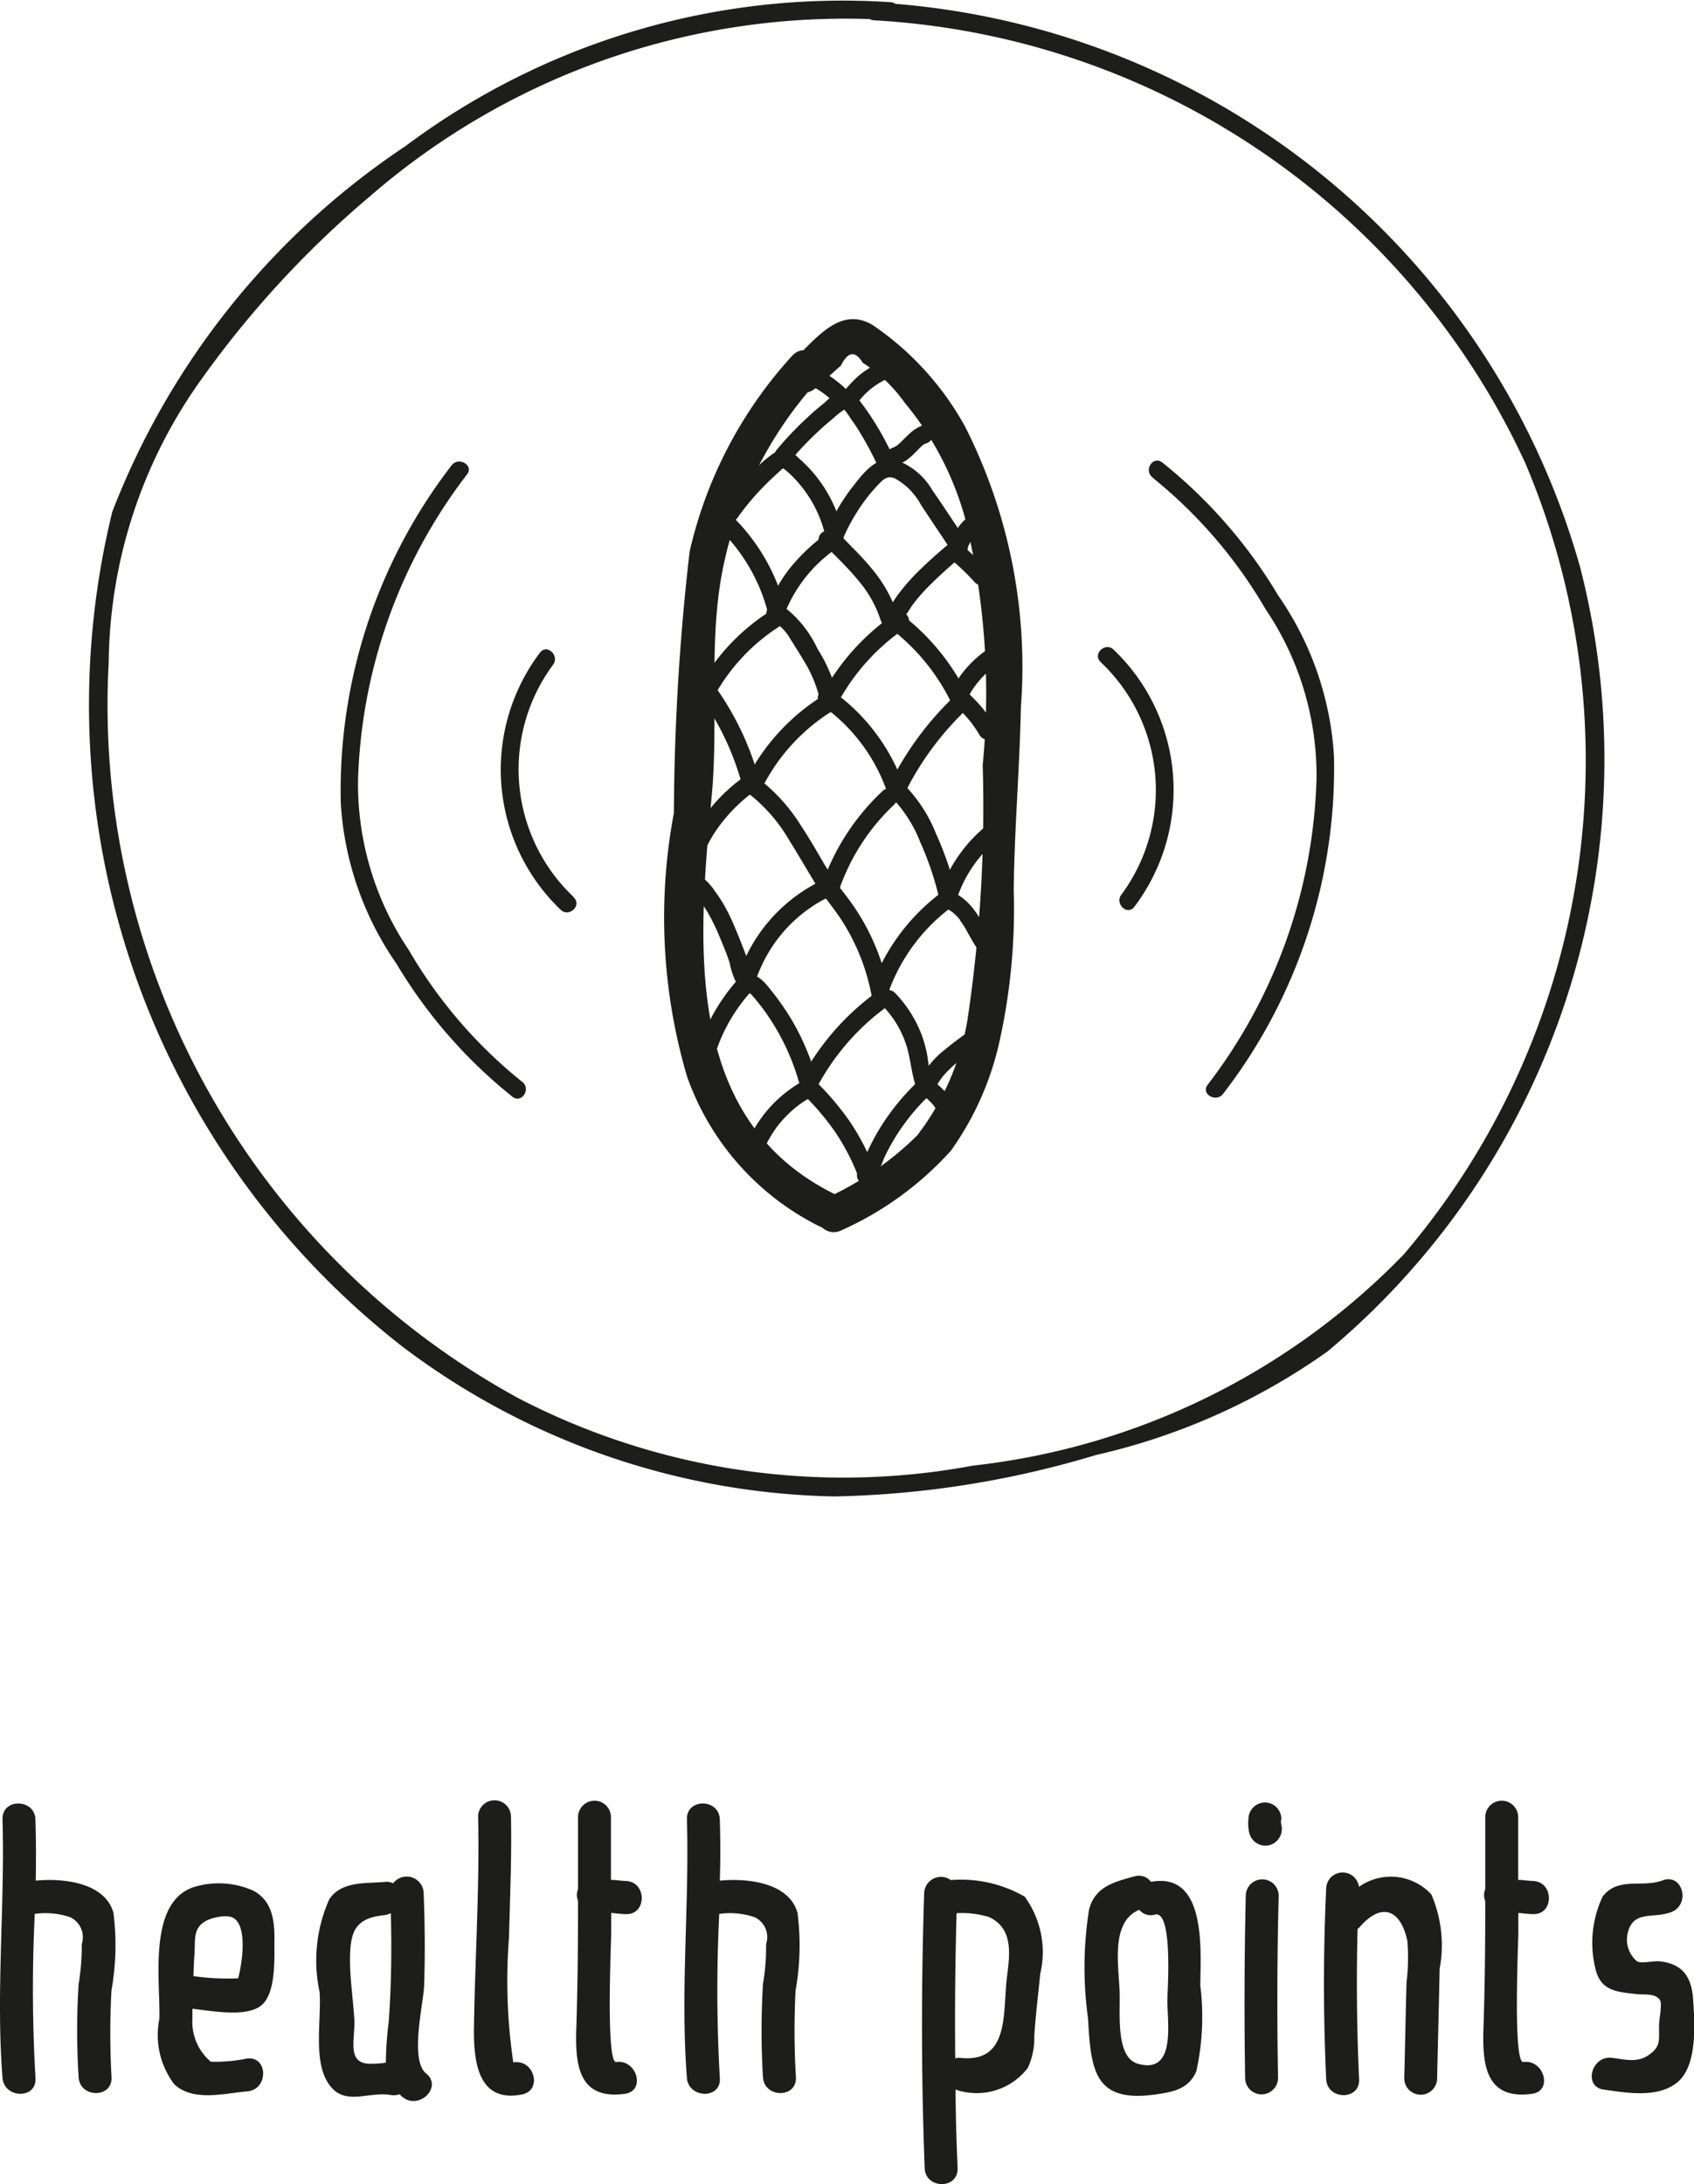 <svg xmlns="http://www.w3.org/2000/svg" width="8.354mm" height="10.767mm" viewBox="0 0 23.682 30.521">
  <title>healthpoints</title>
  <g>
    <path d="M11.7,5.428l.351-.313c.1-.2.2-.209.305-.039a2.092,2.092,0,0,1,.587.559,4.308,4.308,0,0,1,.84,1.6,10.279,10.279,0,0,1,.25,3.462,20.014,20.014,0,0,1-.215,3.576,3.641,3.641,0,0,1-.7,1.6,4.41,4.41,0,0,1-1.3.889c-.284.151-.032.583.253.432a4.568,4.568,0,0,0,1.518-1.107,4.184,4.184,0,0,0,.69-1.578,8.558,8.558,0,0,0,.188-2.063c.009-.854.083-1.706.1-2.559a7.432,7.432,0,0,0-.779-3.917A4.117,4.117,0,0,0,12.5,4.552c-.474-.29-.821.225-1.153.523-.241.215.114.567.353.353Z" transform="translate(-0.295 -0.007)" fill="#1d1d1b"/>
    <path d="M11.366,4.982a6.05,6.05,0,0,0-1.43,2.732,32.89,32.89,0,0,0-.22,3.653A7.869,7.869,0,0,0,9.9,15.051a3.723,3.723,0,0,0,1.85,2.093c.289.139.543-.292.252-.431-2.186-1.048-1.944-3.548-1.759-5.566.1-1.032-.044-2.1.143-3.117A5.526,5.526,0,0,1,11.72,5.335c.214-.239-.138-.594-.354-.353Z" transform="translate(-0.295 -0.007)" fill="#1d1d1b"/>
    <path d="M11.6,5.378a1.347,1.347,0,0,1,.272.176c.092.078.181.219.32.158a.349.349,0,0,0,.121-.114,1.033,1.033,0,0,1,.111-.118,1.064,1.064,0,0,1,.255-.171.127.127,0,0,0,.045-.171.13.13,0,0,0-.172-.045,1.314,1.314,0,0,0-.252.164,1.679,1.679,0,0,0-.212.226c-.012.014,0-.008-.006.006-.018.033.117.041.084,0a.418.418,0,0,0-.051-.052,1.413,1.413,0,0,0-.117-.1,1.551,1.551,0,0,0-.272-.174.125.125,0,1,0-.126.216Z" transform="translate(-0.295 -0.007)" fill="#1d1d1b"/>
    <path d="M11.33,6.462a4.557,4.557,0,0,1,.4-.423q.1-.095.21-.183a1.1,1.1,0,0,1,.225-.166l-.064.017h0l-.055-.032a.949.949,0,0,1,.141.18c.05.07.1.141.141.214a4.041,4.041,0,0,1,.238.451.125.125,0,0,0,.171.045.129.129,0,0,0,.045-.171,3.944,3.944,0,0,0-.293-.538c-.055-.086-.114-.169-.177-.25s-.133-.181-.256-.138a.96.96,0,0,0-.24.172c-.08.063-.157.128-.232.2a4.521,4.521,0,0,0-.427.448.129.129,0,0,0,0,.177.127.127,0,0,0,.177,0Z" transform="translate(-0.295 -0.007)" fill="#1d1d1b"/>
    <path d="M10.6,7.251a3.415,3.415,0,0,1,.382-.457c.068-.069.138-.134.211-.2.01-.009.04-.042.055-.044-.015,0,.015.014.019.018a1.106,1.106,0,0,1,.095.085,1.719,1.719,0,0,1,.484.9c.031.158.272.091.241-.066A1.921,1.921,0,0,0,11.451,6.4a.275.275,0,0,0-.332-.065,1.526,1.526,0,0,0-.269.233,3.858,3.858,0,0,0-.468.553c-.093.132.124.257.216.127Z" transform="translate(-0.295 -0.007)" fill="#1d1d1b"/>
    <path d="M12.079,7.536a2.653,2.653,0,0,1,.3-.526,2.35,2.35,0,0,1,.193-.23c.071-.074.126-.132.233-.088a.911.911,0,0,1,.366.372l.4.6c.09.133.306.008.216-.126-.152-.226-.3-.455-.456-.678a.947.947,0,0,0-.515-.426c-.264-.061-.44.17-.585.354a2.753,2.753,0,0,0-.371.621.13.13,0,0,0,.045.171.126.126,0,0,0,.171-.045Z" transform="translate(-0.295 -0.007)" fill="#1d1d1b"/>
    <path d="M13.841,7.623l.01-.024-.013.03a.554.554,0,0,1,.076-.129l-.02.025A.591.591,0,0,1,14,7.419l-.025.02.013-.011a.129.129,0,0,0,.058-.074.132.132,0,0,0-.013-.1.128.128,0,0,0-.074-.057.122.122,0,0,0-.1.013.907.907,0,0,0-.09.074.7.7,0,0,0-.075.088.717.717,0,0,0-.1.181.126.126,0,0,0,.088.154.124.124,0,0,0,.1-.013.136.136,0,0,0,.057-.074Z" transform="translate(-0.295 -0.007)" fill="#1d1d1b"/>
    <path d="M10.319,7.368a2.487,2.487,0,0,1,.724,1.251.125.125,0,0,0,.241-.066A2.726,2.726,0,0,0,10.5,7.191a.128.128,0,0,0-.176,0,.126.126,0,0,0,0,.177Z" transform="translate(-0.295 -0.007)" fill="#1d1d1b"/>
    <path d="M11.254,8.609a1.98,1.98,0,0,1,.715-.924.13.13,0,0,0,.044-.171.126.126,0,0,0-.171-.045,2.706,2.706,0,0,0-.5.472,2.035,2.035,0,0,0-.327.6A.125.125,0,0,0,11.1,8.7a.127.127,0,0,0,.154-.087Z" transform="translate(-0.295 -0.007)" fill="#1d1d1b"/>
    <path d="M11.9,7.669l-.036,0a.024.024,0,0,1,.015.01A.2.2,0,0,0,11.9,7.7l.057.056.113.114c.079.082.156.165.228.253a1.62,1.62,0,0,1,.307.546c.047.153.288.088.241-.067a1.969,1.969,0,0,0-.394-.684c-.083-.1-.171-.191-.262-.282s-.2-.236-.36-.208a.126.126,0,0,0-.088.153.129.129,0,0,0,.154.088Z" transform="translate(-0.295 -0.007)" fill="#1d1d1b"/>
    <path d="M12.83,8.774a3.132,3.132,0,0,0,.212-.3,2.416,2.416,0,0,1,.218-.256,6.665,6.665,0,0,1,.53-.478.126.126,0,0,0,0-.177.127.127,0,0,0-.176,0,6.508,6.508,0,0,0-.531.478,2.986,2.986,0,0,0-.236.278c-.067.089-.118.193-.194.276a.125.125,0,0,0,.177.176Z" transform="translate(-0.295 -0.007)" fill="#1d1d1b"/>
    <path d="M13.56,7.8a3.131,3.131,0,0,1,.364.346.126.126,0,0,0,.177,0,.128.128,0,0,0,0-.177,3.131,3.131,0,0,0-.364-.346.135.135,0,0,0-.089-.037.125.125,0,0,0-.088.214Z" transform="translate(-0.295 -0.007)" fill="#1d1d1b"/>
    <path d="M10.207,9.878a2.69,2.69,0,0,1,1.036-1.149.125.125,0,0,0-.126-.216A2.922,2.922,0,0,0,9.992,9.752a.129.129,0,0,0,.044.171.126.126,0,0,0,.171-.045Z" transform="translate(-0.295 -0.007)" fill="#1d1d1b"/>
    <path d="M11.152,8.721a.653.653,0,0,1,.186.205c.062.1.122.192.18.29a1.887,1.887,0,0,1,.251.615.125.125,0,0,0,.153.087.128.128,0,0,0,.088-.154,2.133,2.133,0,0,0-.287-.692,1.57,1.57,0,0,0-.445-.567c-.137-.086-.262.13-.126.216Z" transform="translate(-0.295 -0.007)" fill="#1d1d1b"/>
    <path d="M12.042,9.768a2.944,2.944,0,0,1,.9-.977.129.129,0,0,0,.045-.171.127.127,0,0,0-.171-.045,3.22,3.22,0,0,0-.99,1.067.125.125,0,0,0,.216.126Z" transform="translate(-0.295 -0.007)" fill="#1d1d1b"/>
    <path d="M12.758,8.8a2.886,2.886,0,0,1,.814.982.125.125,0,1,0,.216-.127,3.176,3.176,0,0,0-.9-1.071.125.125,0,0,0-.171.045.129.129,0,0,0,.045.171Z" transform="translate(-0.295 -0.007)" fill="#1d1d1b"/>
    <path d="M13.824,9.756a1.449,1.449,0,0,1,.1-.16l.029-.039h0l.017-.02c.02-.025.04-.048.062-.071a1.516,1.516,0,0,1,.138-.127l.017-.014c-.027.019,0,0,0,0l.037-.025c.027-.019.054-.037.082-.053a.125.125,0,0,0-.126-.216,1.53,1.53,0,0,0-.572.6.125.125,0,0,0,.216.126Z" transform="translate(-0.295 -0.007)" fill="#1d1d1b"/>
    <path d="M10.026,9.658a3.873,3.873,0,0,1,.649,1.335.125.125,0,0,0,.241-.066,4.057,4.057,0,0,0-.674-1.395.129.129,0,0,0-.171-.045.126.126,0,0,0-.045.171Z" transform="translate(-0.295 -0.007)" fill="#1d1d1b"/>
    <path d="M10.97,10.976a2.685,2.685,0,0,1,.963-1.035c.137-.084.011-.3-.126-.216a2.935,2.935,0,0,0-1.053,1.125c-.074.142.141.268.216.126Z" transform="translate(-0.295 -0.007)" fill="#1d1d1b"/>
    <path d="M11.784,9.862a2.468,2.468,0,0,1,.921,1.235c.05.152.292.087.241-.067a2.748,2.748,0,0,0-1.035-1.383.125.125,0,0,0-.127.215Z" transform="translate(-0.295 -0.007)" fill="#1d1d1b"/>
    <path d="M12.984,11.011A4.165,4.165,0,0,1,13.85,9.88c.115-.112-.062-.289-.177-.177a4.377,4.377,0,0,0-.9,1.182.129.129,0,0,0,.045.171.126.126,0,0,0,.171-.045Z" transform="translate(-0.295 -0.007)" fill="#1d1d1b"/>
    <path d="M13.669,9.886a1.875,1.875,0,0,1,.184.194l.02.026c.011.013,0,0-.006-.008l.011.014c.014.018.026.036.039.054.026.037.05.075.073.114a.125.125,0,1,0,.216-.126,1.932,1.932,0,0,0-.36-.445.125.125,0,0,0-.177.177Z" transform="translate(-0.295 -0.007)" fill="#1d1d1b"/>
    <path d="M10.145,11.9a2.328,2.328,0,0,1,.127-.236,2.229,2.229,0,0,1,.145-.2,2.288,2.288,0,0,1,.176-.192c.033-.032.067-.063.1-.092l.048-.04.027-.021.018-.014a.129.129,0,0,0,.045-.171.127.127,0,0,0-.171-.045,2.379,2.379,0,0,0-.733.887.128.128,0,0,0,.045.171.126.126,0,0,0,.171-.044Z" transform="translate(-0.295 -0.007)" fill="#1d1d1b"/>
    <path d="M10.734,11.076a2.278,2.278,0,0,1,.6.682c.084.133.163.269.242.4.039.066.079.132.119.2a.418.418,0,0,0,.161.186.13.13,0,0,0,.171-.045.126.126,0,0,0-.045-.171c-.032-.014,0,.009-.023-.019-.009-.012-.016-.025-.024-.038l-.066-.107q-.063-.1-.123-.207c-.08-.135-.159-.271-.246-.4a2.45,2.45,0,0,0-.643-.7c-.132-.091-.257.125-.126.216Z" transform="translate(-0.295 -0.007)" fill="#1d1d1b"/>
    <path d="M12.03,12.429a2.959,2.959,0,0,1,.772-1.184c.108-.118-.068-.3-.177-.176a3.215,3.215,0,0,0-.836,1.293.125.125,0,0,0,.241.067Z" transform="translate(-0.295 -0.007)" fill="#1d1d1b"/>
    <path d="M12.735,11.125a1.866,1.866,0,0,1,.426.653,4.269,4.269,0,0,1,.268.8c.036.157.277.091.241-.066a4.619,4.619,0,0,0-.293-.863,2.034,2.034,0,0,0-.466-.7c-.12-.106-.3.07-.176.177Z" transform="translate(-0.295 -0.007)" fill="#1d1d1b"/>
    <path d="M13.691,12.511a1.791,1.791,0,0,1,.661-.855.129.129,0,0,0,.045-.171.127.127,0,0,0-.171-.045,2.069,2.069,0,0,0-.777,1,.127.127,0,0,0,.088.154.129.129,0,0,0,.154-.087Z" transform="translate(-0.295 -0.007)" fill="#1d1d1b"/>
    <path d="M10.123,12.442l.005-.01-.075.058.012,0H10c-.022-.007,0,0,0,.013l.031.033c.02.023.04.046.058.071a1.694,1.694,0,0,1,.105.16,2.859,2.859,0,0,1,.164.339c.05.119.1.239.139.361a.97.97,0,0,0,.149.369c.105.122.282-.055.177-.176a.429.429,0,0,1-.061-.178,1.872,1.872,0,0,0-.078-.229c-.055-.142-.111-.283-.175-.421a2.114,2.114,0,0,0-.224-.378.745.745,0,0,0-.165-.18.147.147,0,0,0-.215.044c-.075.142.141.268.216.126Z" transform="translate(-0.295 -0.007)" fill="#1d1d1b"/>
    <path d="M10.849,13.743A2.008,2.008,0,0,1,11.9,12.532c.134-.089.009-.3-.126-.216a2.256,2.256,0,0,0-1.169,1.361.13.13,0,0,0,.088.154.127.127,0,0,0,.154-.088Z" transform="translate(-0.295 -0.007)" fill="#1d1d1b"/>
    <path d="M11.907,12.516l.009-.01-.055.032.012,0h-.066c.024,0,.078.087.1.113.042.054.082.109.121.166a2.926,2.926,0,0,1,.457,1.132.125.125,0,0,0,.241-.067,3.141,3.141,0,0,0-.333-.945,3.191,3.191,0,0,0-.269-.411c-.076-.1-.254-.351-.393-.182a.127.127,0,0,0,0,.176.125.125,0,0,0,.177,0Z" transform="translate(-0.295 -0.007)" fill="#1d1d1b"/>
    <path d="M12.727,13.841a2.551,2.551,0,0,1,.86-1.15.129.129,0,0,0,.045-.171.127.127,0,0,0-.171-.045,2.853,2.853,0,0,0-.975,1.3.125.125,0,0,0,.241.066Z" transform="translate(-0.295 -0.007)" fill="#1d1d1b"/>
    <path d="M13.541,12.711a.548.548,0,0,1,.052.031l.02.014c.013.008-.016-.014,0,0a.778.778,0,0,1,.077.075l.019.022s.023.03,0,.006l.03.041c.022.032.043.065.063.1a4.011,4.011,0,0,0,.238.392.129.129,0,0,0,.171.044.126.126,0,0,0,.045-.171c-.2-.257-.292-.607-.6-.77a.125.125,0,1,0-.127.216Z" transform="translate(-0.295 -0.007)" fill="#1d1d1b"/>
    <path d="M10.264,14.835a2.365,2.365,0,0,1,.5-.937.125.125,0,0,0-.177-.177,2.659,2.659,0,0,0-.561,1.048.125.125,0,0,0,.241.066Z" transform="translate(-0.295 -0.007)" fill="#1d1d1b"/>
    <path d="M10.775,13.88c.009,0,0,0-.006,0s.019.014.025.02c.024.024.045.051.067.077.038.046.075.092.11.14a3.237,3.237,0,0,1,.213.333,3.177,3.177,0,0,1,.29.713.125.125,0,0,0,.241-.066,3.414,3.414,0,0,0-.361-.853,3.583,3.583,0,0,0-.265-.38c-.087-.11-.217-.289-.381-.221a.129.129,0,0,0-.087.154.126.126,0,0,0,.154.087Z" transform="translate(-0.295 -0.007)" fill="#1d1d1b"/>
    <path d="M11.724,15.187a3.3,3.3,0,0,1,1-1.134.125.125,0,0,0-.126-.216,3.563,3.563,0,0,0-1.091,1.224c-.076.141.14.268.216.126Z" transform="translate(-0.295 -0.007)" fill="#1d1d1b"/>
    <path d="M12.63,14.059a1.406,1.406,0,0,1,.325.522c.077.221.078.458.169.674a.125.125,0,1,0,.216-.126,1.552,1.552,0,0,1-.076-.337,1.668,1.668,0,0,0-.088-.333,1.72,1.72,0,0,0-.369-.577c-.113-.115-.289.062-.177.177Z" transform="translate(-0.295 -0.007)" fill="#1d1d1b"/>
    <path d="M13.367,15.224a.794.794,0,0,1,.062-.11.589.589,0,0,1,.064-.085,1.71,1.71,0,0,1,.184-.177l.05-.04.021-.016.015-.012.1-.073.251-.182a.125.125,0,0,0-.126-.216c-.163.119-.33.234-.485.363a1.273,1.273,0,0,0-.35.422.125.125,0,0,0,.216.126Z" transform="translate(-0.295 -0.007)" fill="#1d1d1b"/>
    <path d="M10.984,16.047a1.679,1.679,0,0,1,.117-.212c.022-.034.046-.067.07-.1.008-.011-.009.011.005-.006l.018-.023.042-.048a1.764,1.764,0,0,1,.17-.165l.022-.018s.031-.024.011-.009l.047-.034c.035-.025.07-.048.107-.07a.125.125,0,0,0-.127-.216,1.787,1.787,0,0,0-.7.775.128.128,0,0,0,.045.171.126.126,0,0,0,.171-.045Z" transform="translate(-0.295 -0.007)" fill="#1d1d1b"/>
    <path d="M11.506,15.283a3.616,3.616,0,0,1,.46.536,3.055,3.055,0,0,1,.316.6.129.129,0,0,0,.154.087.126.126,0,0,0,.087-.154,3.31,3.31,0,0,0-.342-.664,3.876,3.876,0,0,0-.5-.587.125.125,0,0,0-.177.177Z" transform="translate(-0.295 -0.007)" fill="#1d1d1b"/>
    <path d="M12.487,16.518a1.268,1.268,0,0,0,.163-.317,2.883,2.883,0,0,1,.178-.328,2.979,2.979,0,0,1,.459-.56c.117-.112-.06-.288-.177-.177a3.255,3.255,0,0,0-.476.577,2.877,2.877,0,0,0-.178.316c-.028.056-.053.114-.078.171a.511.511,0,0,1-.068.141.128.128,0,0,0,0,.177.126.126,0,0,0,.177,0Z" transform="translate(-0.295 -0.007)" fill="#1d1d1b"/>
    <path d="M13.2,15.321a.642.642,0,0,1,.053.038l-.025-.02a.705.705,0,0,1,.128.128l-.02-.026a.7.7,0,0,1,.09.151.124.124,0,0,0,.171.045.125.125,0,0,0,.058-.075l0-.033a.115.115,0,0,0-.017-.063.837.837,0,0,0-.316-.361.125.125,0,1,0-.126.216Z" transform="translate(-0.295 -0.007)" fill="#1d1d1b"/>
    <path d="M12.844,6.355a.069.069,0,0,1,.03.035c.011.024.015.029.011.017l.005.033V6.43l-.005.033c0-.014.01-.017-.006.01a.051.051,0,0,1-.019.022c-.009.007-.01.008,0,0s.03-.01-.005,0l.027-.011a.459.459,0,0,0,.073-.038.775.775,0,0,0,.124-.105c.033-.032.065-.066.1-.1l.014-.012s.019-.015,0,0l0,0,.013-.009.03-.018c.005,0,.012-.008.016-.008l-.018.008.011,0a.139.139,0,0,0,.075-.058.128.128,0,0,0,.012-.1.126.126,0,0,0-.154-.087A.575.575,0,0,0,13,6.076c-.043.038-.081.081-.123.12l-.032.028-.009.008.015-.012a.133.133,0,0,1-.019.014.335.335,0,0,1-.036.021l-.017.008c.052-.026-.029.012-.024.01a.182.182,0,0,0-.105.118.16.16,0,0,0,.073.18.125.125,0,1,0,.126-.216Z" transform="translate(-0.295 -0.007)" fill="#1d1d1b"/>
    <path d="M15.685,9.262a2.458,2.458,0,0,1,.289,3.244c-.1.125.077.3.176.177a2.709,2.709,0,0,0-.289-3.6c-.119-.108-.3.068-.176.177Z" transform="translate(-0.295 -0.007)" fill="#1d1d1b"/>
    <path d="M16.407,6.681a6.649,6.649,0,0,1,1.58,1.838A4.147,4.147,0,0,1,18.7,10.88a7.361,7.361,0,0,1-1.522,4.286c-.1.129.121.254.216.127a7.453,7.453,0,0,0,1.55-4.72,4.393,4.393,0,0,0-.778-2.242,6.909,6.909,0,0,0-1.628-1.866c-.133-.092-.258.125-.126.216Z" transform="translate(-0.295 -0.007)" fill="#1d1d1b"/>
    <path d="M8.313,12.541A2.456,2.456,0,0,1,8.024,9.3c.1-.125-.077-.3-.177-.177a2.71,2.71,0,0,0,.289,3.6c.119.108.3-.069.177-.177Z" transform="translate(-0.295 -0.007)" fill="#1d1d1b"/>
    <path d="M7.591,15.122A6.642,6.642,0,0,1,6.01,13.283,4.152,4.152,0,0,1,5.3,10.922,7.372,7.372,0,0,1,6.824,6.636c.1-.129-.12-.253-.216-.126a7.445,7.445,0,0,0-1.549,4.72,4.392,4.392,0,0,0,.777,2.242,6.912,6.912,0,0,0,1.629,1.866c.132.091.257-.125.126-.216Z" transform="translate(-0.295 -0.007)" fill="#1d1d1b"/>
    <path d="M12.747.037A10.2,10.2,0,0,0,5.964,2.048a10.818,10.818,0,0,0-4.1,5.113A11.364,11.364,0,0,0,5.921,18.825a10.324,10.324,0,0,0,6.032,2.094,13.5,13.5,0,0,0,3.66-.578,9.044,9.044,0,0,0,3.243-1.45A10.782,10.782,0,0,0,22.387,7.94a10.856,10.856,0,0,0-9.872-7.9c-.161-.008-.161.242,0,.25a10.691,10.691,0,0,1,9.1,6.18,10.638,10.638,0,0,1-1.694,11.065A9.911,9.911,0,0,1,13.9,20.488a9.869,9.869,0,0,1-6.364-.945A11.044,11.044,0,0,1,1.815,9.254,6.89,6.89,0,0,1,3.069,5.366a13.884,13.884,0,0,1,2.4-2.618A10.141,10.141,0,0,1,12.747.287c.16.012.16-.238,0-.25Z" transform="translate(-0.295 -0.007)" fill="#1d1d1b"/>
    <g>
      <path d="M1.854,29.034c.016.3-.445.294-.46,0a10.442,10.442,0,0,1,0-1.3,3.2,3.2,0,0,0,.044-.56.309.309,0,0,0-.162-.375,1.077,1.077,0,0,0-.495-.046,21.632,21.632,0,0,0,.01,2.292c.022.3-.437.292-.461,0-.094-1.2.035-2.406,0-3.612-.01-.3.45-.295.46,0s.009.57.005.855c.414-.039.971.038,1.086.45a3.6,3.6,0,0,1-.028,1.086A11.1,11.1,0,0,0,1.854,29.034Z" transform="translate(-0.295 -0.007)" fill="#1d1d1b"/>
      <path d="M2.985,28.078c0,.049,0,.095,0,.141a.725.725,0,0,0,.258.6,2.2,2.2,0,0,0,.511-.046c.294-.026.292.434,0,.46-.32.027-.76.149-1.024-.1a1.144,1.144,0,0,1-.207-.914c.016-.517-.165-1.61.467-1.836a1.184,1.184,0,0,1,.847.046c.28.149.3.451.294.738,0,.226.019.7-.182.864S3.305,28.118,2.985,28.078Zm.028-.756c-.007.1-.01.2-.014.3a3.274,3.274,0,0,0,.626.031c.066-.26.117-.706-.051-.833-.092-.072-.329-.014-.41.037C2.987,26.96,3.028,27.128,3.013,27.322Z" transform="translate(-0.295 -0.007)" fill="#1d1d1b"/>
      <path d="M5.922,29.312a.24.24,0,0,1-.039-.039.251.251,0,0,1-.12.012c-.333-.06-.683.186-.9-.2-.184-.322-.074-.872-.1-1.238a2.1,2.1,0,0,1,.136-1.3c.171-.253.5-.217.779-.241a.192.192,0,0,1,.113.02.237.237,0,0,1,.426.124c.018.438.022.873.007,1.31-.01.251-.205,1.035.029,1.224S6.152,29.5,5.922,29.312Zm-.233-.479a4.862,4.862,0,0,1,.04-.568c.037-.506.043-1.015.03-1.522a.289.289,0,0,1-.086.027c-.414.041-.483.225-.485.626,0,.273.043.547.06.821s-.111.614.2.63A1.544,1.544,0,0,0,5.689,28.833Z" transform="translate(-0.295 -0.007)" fill="#1d1d1b"/>
      <path d="M7.593,29.276c-.626.124-.679-.477-.672-.95.016-.981.08-1.966.058-2.946a.23.23,0,0,1,.459,0c.012.569-.013,1.137-.027,1.7a7.783,7.783,0,0,0,.06,1.749C7.761,28.776,7.885,29.218,7.593,29.276Z" transform="translate(-0.295 -0.007)" fill="#1d1d1b"/>
      <path d="M9.046,26.756c-.069,0-.139-.012-.207-.016v.283c0,.144-.076,1.822.071,1.8.29-.04.414.405.122.444-.661.09-.7-.419-.679-.955.018-.58.023-1.16.023-1.739a.258.258,0,0,1-.016-.086.194.194,0,0,1,.016-.08c0-.334,0-.67,0-1.006a.23.23,0,0,1,.46,0c0,.292,0,.585,0,.877.071,0,.141.013.21.015C9.34,26.305,9.34,26.765,9.046,26.756Z" transform="translate(-0.295 -0.007)" fill="#1d1d1b"/>
      <path d="M11.422,29.034c.016.3-.444.294-.461,0a10.843,10.843,0,0,1,0-1.3,3.014,3.014,0,0,0,.044-.56.306.306,0,0,0-.161-.375,1.073,1.073,0,0,0-.494-.046,21.632,21.632,0,0,0,.008,2.292c.024.3-.437.292-.46,0-.094-1.2.035-2.406,0-3.612-.009-.3.451-.295.46,0s.009.57,0,.855c.414-.039.971.038,1.086.45a3.567,3.567,0,0,1-.027,1.086A10.854,10.854,0,0,0,11.422,29.034Z" transform="translate(-0.295 -0.007)" fill="#1d1d1b"/>
      <path d="M14.837,27.593c-.028.293-.065.58-.083.875a.988.988,0,0,1-.09.437.9.9,0,0,1-.948.322.411.411,0,0,1-.062-.021c0,.367.014.735.028,1.1.011.3-.45.295-.46,0-.049-1.281-.049-2.565-.007-3.847a.235.235,0,0,1,.372-.179,1.786,1.786,0,0,1,1.033.232A1.316,1.316,0,0,1,14.837,27.593Zm-.709-.794a1.3,1.3,0,0,0-.46-.056q-.029,1.012-.019,2.029a.18.18,0,0,1,.067-.007c.679.073.6-.59.651-1.084C14.4,27.382,14.491,26.975,14.128,26.8Z" transform="translate(-0.295 -0.007)" fill="#1d1d1b"/>
      <path d="M17.02,28.951c-.108.255-.333.292-.584.327-.835.113-.891-.329-.93-1.061a5.16,5.16,0,0,1,.014-1.525c.083-.316.342-.385.634-.463a.209.209,0,0,1,.231.076c.78-.145.695.952.69,1.447A3.556,3.556,0,0,1,17.02,28.951Zm-.405-1.01c0-.1.083-1.247-.175-1.178a.206.206,0,0,1-.218-.067c-.4.164-.29.768-.275,1.136.012.293-.061.918.249,1.013C16.753,29.011,16.608,28.24,16.615,27.941Z" transform="translate(-0.295 -0.007)" fill="#1d1d1b"/>
      <path d="M18.171,26.5q-.032,1.274-.009,2.545a.23.23,0,0,1-.46,0q-.021-1.273.009-2.545A.23.23,0,0,1,18.171,26.5Zm-.409-.87a.586.586,0,0,1-.014-.205.234.234,0,0,1,.23-.229.23.23,0,0,1,.23.229.18.18,0,0,0,0,.083.236.236,0,0,1-.161.283A.232.232,0,0,1,17.762,25.628Z" transform="translate(-0.295 -0.007)" fill="#1d1d1b"/>
      <path d="M20.421,27.52c-.01.511-.024,1.019-.035,1.53a.23.23,0,0,1-.46,0c.012-.446.02-.892.032-1.339a2.868,2.868,0,0,0,.012-.578c-.085-.419-.348-.57-.675-.186-.007.006-.014.009-.021.016q-.027,1.048.021,2.1c.015.3-.446.294-.46,0q-.062-1.334,0-2.667a.23.23,0,0,1,.458-.021.77.77,0,0,1,1.012.106A1.79,1.79,0,0,1,20.421,27.52Z" transform="translate(-0.295 -0.007)" fill="#1d1d1b"/>
      <path d="M21.728,26.756c-.069,0-.138-.012-.207-.016v.283c0,.144-.077,1.822.071,1.8.29-.04.414.405.122.444-.66.09-.7-.419-.679-.955.019-.58.024-1.16.024-1.739a.235.235,0,0,1-.017-.086.2.2,0,0,1,.017-.08c0-.334,0-.67,0-1.006a.23.23,0,0,1,.46,0c0,.292,0,.585,0,.877.071,0,.14.013.209.015C22.022,26.305,22.022,26.765,21.728,26.756Z" transform="translate(-0.295 -0.007)" fill="#1d1d1b"/>
      <path d="M23.759,29.094c-.274.241-.721.16-1.045.114-.292-.041-.168-.485.122-.443.2.027.361.071.524-.051s.122-.212.129-.419c0-.064.046-.285.012-.338-.064-.1-.232-.071-.326-.083-.261-.03-.484-.039-.567-.32A1.515,1.515,0,0,1,22.7,26.51c.217-.281.555-.118.836-.225s.4.337.122.443c-.242.093-.51-.026-.6.263a.4.4,0,0,0,.122.425c.059.035.253-.011.317,0,.333.036.45.231.469.546S24.028,28.85,23.759,29.094Z" transform="translate(-0.295 -0.007)" fill="#1d1d1b"/>
    </g>
  </g>
</svg>
